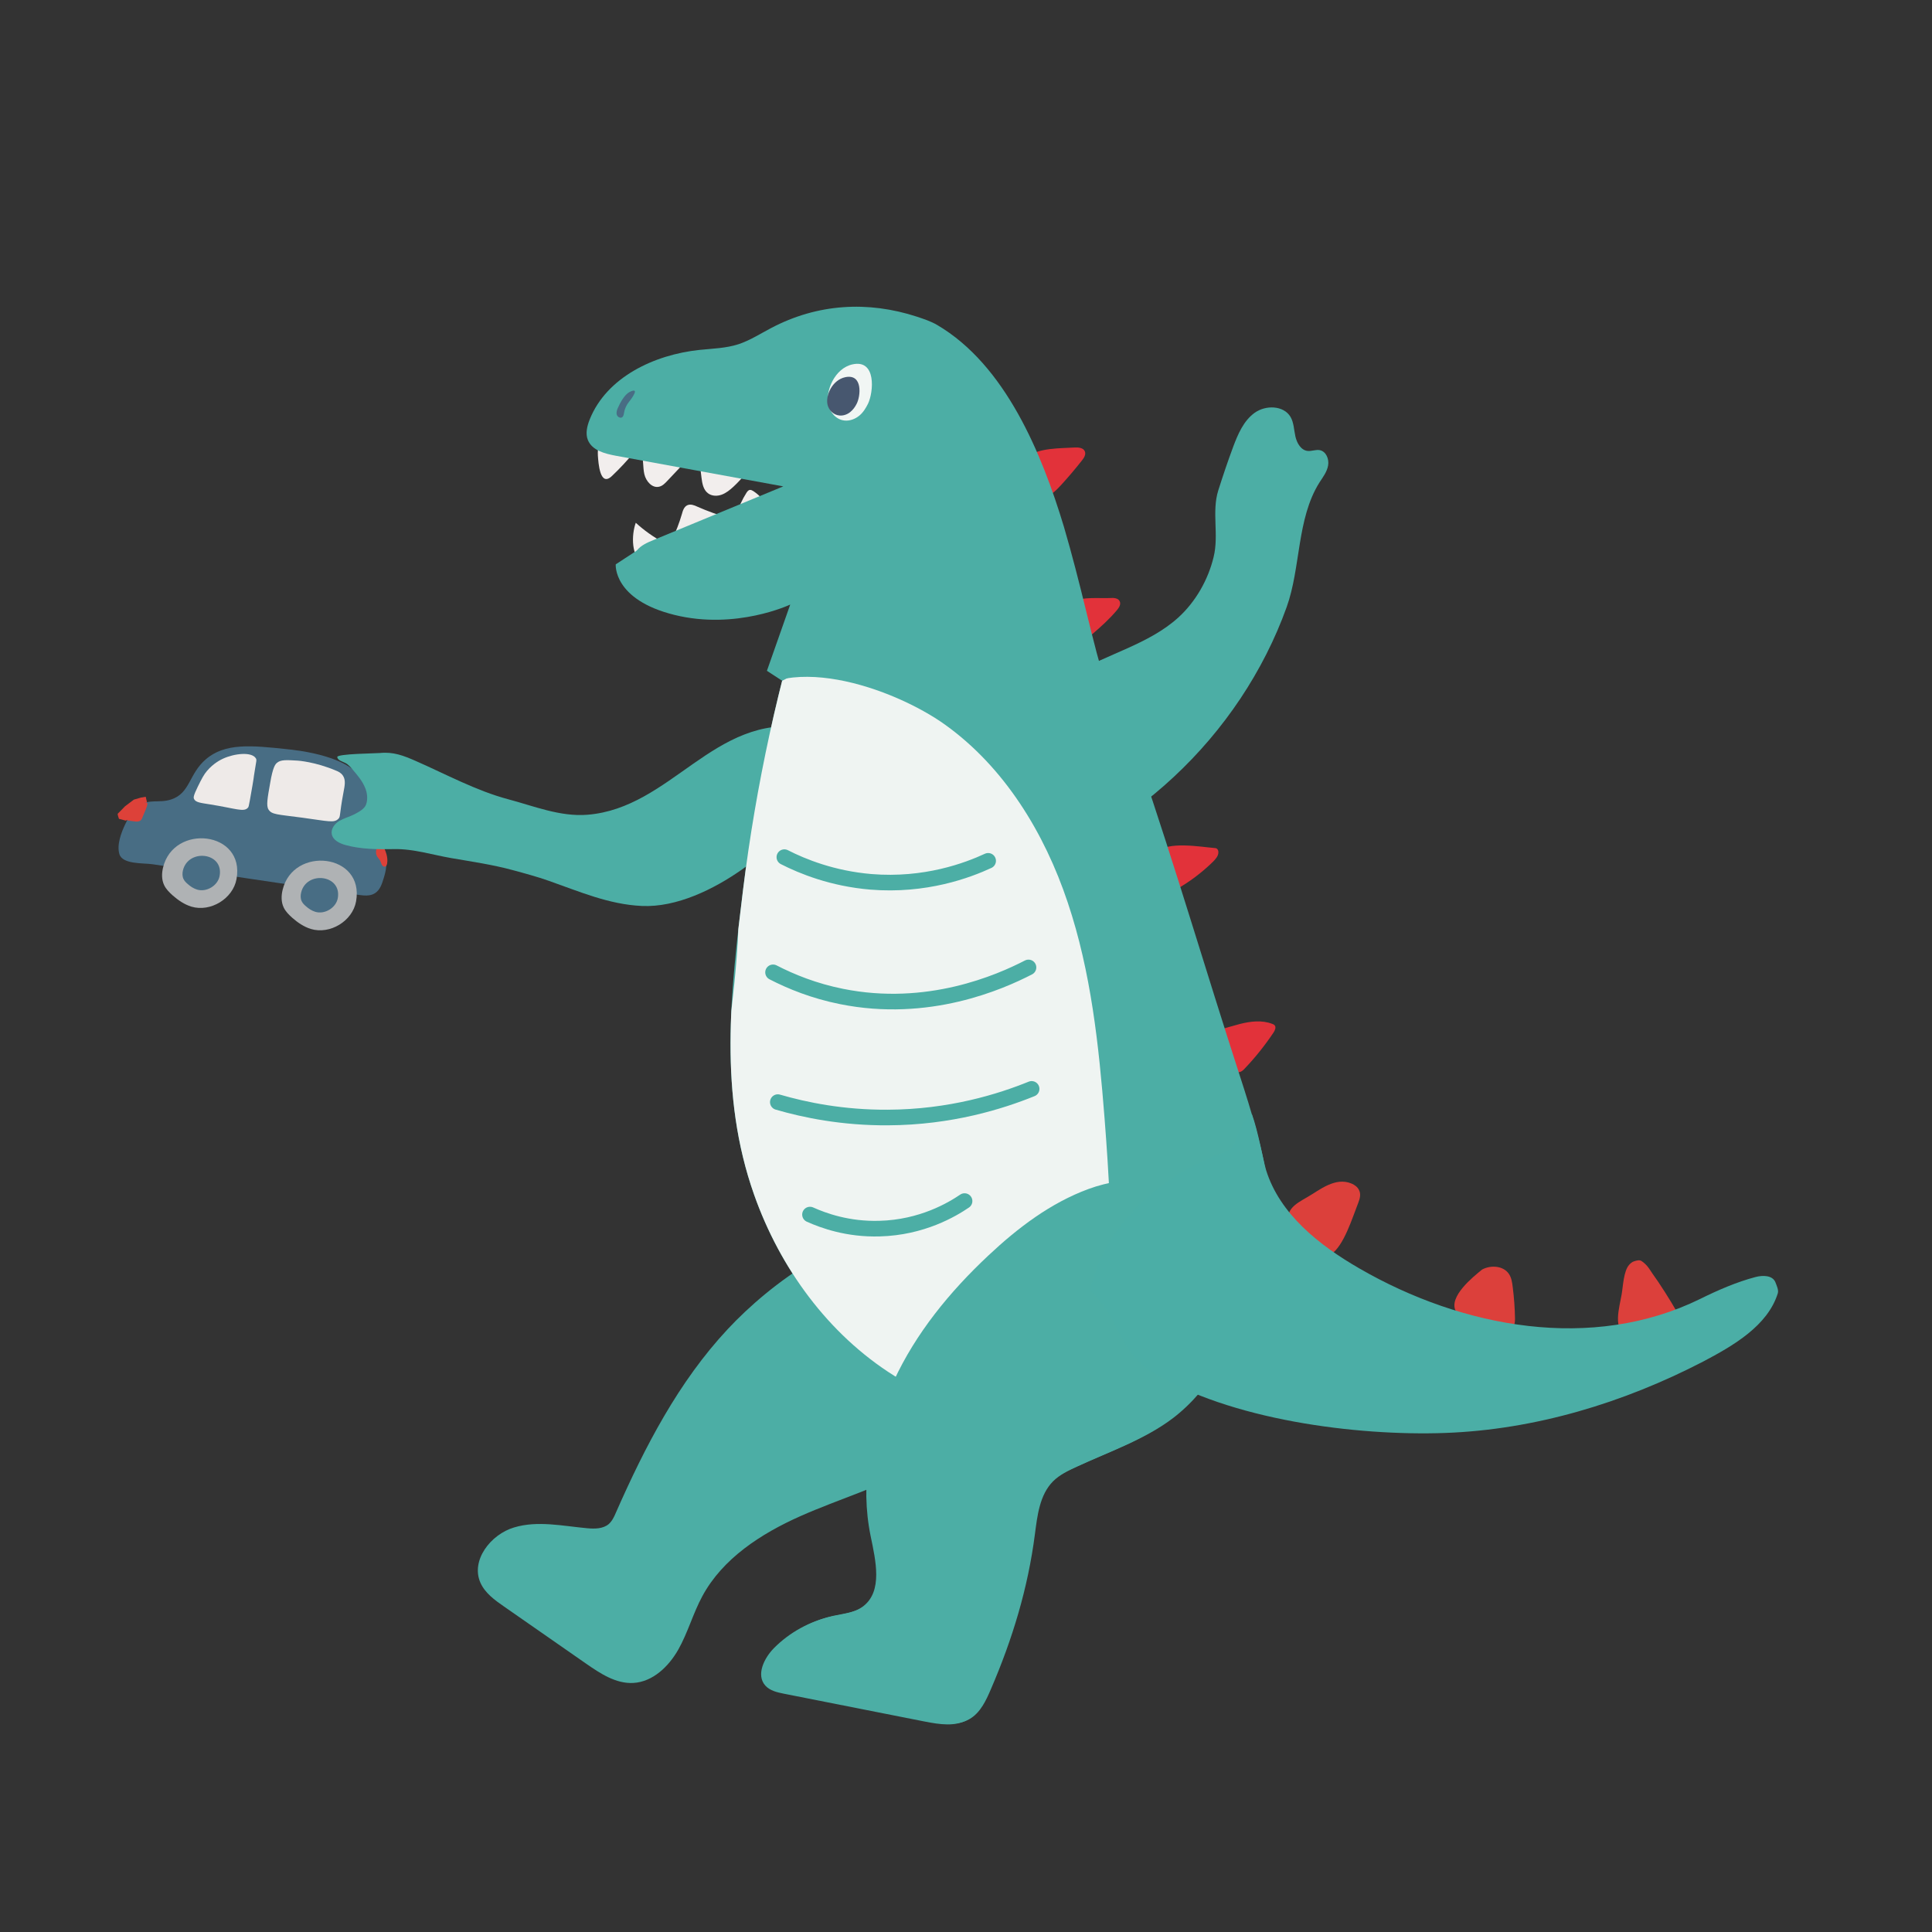 <?xml version="1.0" encoding="utf-8"?>
<!-- Generator: Adobe Illustrator 27.1.1, SVG Export Plug-In . SVG Version: 6.00 Build 0)  -->
<svg version="1.1" id="Layer_1" xmlns="http://www.w3.org/2000/svg" xmlns:xlink="http://www.w3.org/1999/xlink" x="0px" y="0px"
	 viewBox="0 0 1417.3 1417.3" style="enable-background:new 0 0 1417.3 1417.3;" xml:space="preserve">
<rect x="0" y="0" width="1417.3" height="1417.3" fill="#333333" stroke="none"/>
<style type="text/css">
	.st0{fill:#DD4139;}
	.st1{fill:none;}
	.st2{fill:#4CAEA5;}
	.st3{fill:#486D84;}
	.st4{fill:#EEEAE8;}
	.st5{fill:#AFB2B4;}
	.st6{fill:#F2EEED;}
	.st7{fill:#E2323A;}
	.st8{clip-path:url(#SVGID_00000170263465218979398970000007646026020647411846_);fill:#EFF4F2;}
	.st9{fill:none;stroke:#4CAEA5;stroke-width:11.447;stroke-linecap:round;stroke-miterlimit:10;}
	.st10{fill:#DC403B;}
	.st11{fill:#4BAEA6;}
	.st12{fill:#F1F6F4;}
	.st13{fill:#47576F;}
</style>
<g>
	<path class="st0" d="M92.3,602l-5-1.3c0,0-1.3-3.5-0.9-3.8c0.4-0.3,5.3-5.4,5.3-5.4l6.5-4.9l5.2-1.5l3.5-0.6l1.1,4.7l-10.2,10
		L92.3,602z"/>
	<g>
		<path class="st1" d="M517.5,634.1c3.7,12.8,3.3,27.4,11.4,38c12.1,15.8,36.5,14.8,52.7,26.3c8.4,6,16.8,15.9,26.7,12.9
			c4-5.7-1.9-13.3-8.1-16.4c-15.5-7.9-37.4-7.1-45.7-22.5c-5.4-10-2.2-23.1-8.2-32.7c-2.2-3.5-5.4-6.2-8.3-9.1
			c-7.9-7.6-28.2-50.8-35.1-47.6C486.5,590.7,514.8,625,517.5,634.1z"/>
		<path class="st2" d="M722.5,956c0.9-1,1.8-2.1,3-2.5c1.2-0.5,2.9-0.1,3.5,1.1c0.4,1,0,2.1-0.5,3.1c-3.4,6.7-9.3,11.8-15,16.7
			c-8.5,7.2-17.4,14.8-27.9,19.1c-5.4,2.2-20.6,6.4-13.2-4.4c3.8-5.5,20.1-8.9,26.2-12.7C707.5,970.8,715.6,963.9,722.5,956z"/>
		<path class="st2" d="M603.8,594.9c21.1-7.6,40.3-19.6,57.7-33.7c2.5-2,6.8-3.9,8.4-1.1c1.1,1.9-0.3,4.2-1.7,5.8
			c-5.4,6-12.5,10.1-19.5,14.1c-9,5.1-17.9,10.2-26.9,15.3c-8.3,4.7-16.6,9.4-25.5,12.9c-3.8,1.5-7.8,2.7-11.9,2.5
			c-6.7-0.3-11.8-5.7-6.4-10.5C582.5,596.3,597.8,597.1,603.8,594.9z"/>
		<path class="st2" d="M728.2,622.2c2.6,2.6-0.4,6.9-3.3,9.2c-37.6,30.3-81.1,53.4-127.3,67.7c-4.6,1.4-21.8,8-26.1,4.5
			c-6.6-5.3,5.2-8.4,9.5-9.7c17.7-5.2,35.3-9.5,52.5-16.4C667.7,664,699.7,645.3,728.2,622.2z"/>
		<path class="st2" d="M672.6,762.5c31.8-13.6,61.2-32.4,89.6-52.2c3.3,1.4,1.1,6.4-1.5,8.9c-24,22.9-54,38.9-85.2,50.3
			c-19.7,7.2-39.9,12.6-60.3,17.5c-6.1,1.4-49.5,14.2-48.6,4.4c1-11.4,38.3-9.8,45.2-10.9C632.8,777.1,653.2,770.8,672.6,762.5z"/>
		<path class="st2" d="M696.8,865.7c11.3-7.8,21.9-16.7,34.1-23.2c2,3.5-0.9,7.7-3.8,10.6c-22.7,22.5-51.1,39.2-81.7,48.2
			c-5.9,1.7-39.5,11.8-41.1,4.9c-2.1-9,33.9-12.8,40-14.8C662.8,885.4,680.6,876.8,696.8,865.7z"/>
		<g>
			<g>
				<g>
					<g>
						<g>
							<g>
								<path class="st3" d="M125.5,586.5c-9.3,3-16.2-1-24.5,5.2c-4.5,3.4-6.6,7.7-9.1,12.9c-2.9,6-6.4,15.2-4.3,22
									c2.3,7.6,17.4,6.4,24.3,7.4c48.2,7.2,96.5,14.4,144.7,21.5c1.9,0.3,3.9,0.6,5.8,0.9c4.3,0.6,9,1.2,12.6-1.1
									c3.6-2.3,5-6.2,6.4-10.8c1.5-4.9,3.7-12.4,0.2-20.8c-4-9.5-12.5-13.4-14.5-14.2c1.8-4.8,4.5-13.8,2.8-24.8
									c-0.7-4.8-2.1-8.6-2.7-10.1c-8.3-19.9-47.9-24.1-57.5-25.1c-24.9-2.6-44.7-4.7-58.8,7.6
									C138.4,567.9,139.6,581.9,125.5,586.5z"/>
							</g>
						</g>
						<path class="st4" d="M145.1,577.1c-3.3,6.7-3.2,8-2.8,8.9c1.1,2.7,5,3,11.8,4.1c18.9,3,24.8,5.9,27.8,2.4
							c0.5-0.6,0.6-1,1.4-5.4c3.7-20.8,2.3-14,3.6-21.8c1.2-7.3,1.5-7.8,0.8-9c-3.1-5-15.8-3.6-24.2,0.3c-1.5,0.7-6.9,3.3-11.7,9
							C149.5,568.3,148,571.2,145.1,577.1z"/>
						<path class="st4" d="M197,593.9c2.4,3.7,6.2,3.5,24.4,5.9c19.8,2.7,23.5,4,26.7,1c1.9-1.8,0.6-2.2,3.9-19.7
							c0.9-4.8,1.8-8.9-0.5-12.2c-1.4-2-3.3-2.9-4.8-3.5c-15.5-6.6-28.2-7.4-28.2-7.4c-8.3-0.5-12.5-0.8-15.3,1.6
							c-1.2,1-3,2.9-5,14.8C196.2,585.6,195.2,591.1,197,593.9z"/>
					</g>
					<path class="st0" d="M104.7,599.1c-0.3,0.9-0.7,1.9-1.4,2.6c-1.3,1.2-3.4,1.1-5.2,0.8c-1.2-0.2-2.5-0.3-3.7-0.5
						c-0.3,0-0.6-0.1-0.8-0.2c-0.5-0.3-0.8-1-0.6-1.6s0.5-1.2,0.8-1.7c1.8-2.6,3.8-5,6.3-6.8c1.2-0.9,6.5-4.1,7.9-2.6
						C108.9,590.1,105.2,597.7,104.7,599.1z"/>
					<path class="st0" d="M283.5,626.6c0.6,2.2,0.9,4.5,0.5,6.8c-0.2,1-0.5,2-1.4,2.3c-1,0.3-2-0.4-2.5-1.3
						c-0.5-0.9-0.7-1.9-1.1-2.8c-0.7-1.4-1.9-2.4-2.6-3.8c-1.2-2.3-0.5-6.8,2.2-7.8C281.2,619,282.9,624.6,283.5,626.6z"/>
					<path class="st5" d="M207.3,652.9c-1,4.2-1.1,8.8,0.8,12.8c1.4,3,3.8,5.3,6.2,7.5c4.1,3.6,8.6,6.7,13.8,8.3
						c14,4.2,30.5-5.8,33.1-20.2C267.6,626,215,620.3,207.3,652.9z"/>
					<path class="st3" d="M220.9,654.8c-0.5,2.1-0.5,4.4,0.4,6.3c0.7,1.5,1.9,2.7,3.1,3.7c2,1.8,4.3,3.3,6.9,4.1
						c6.9,2.1,15.2-2.9,16.5-10C250.9,641.5,224.7,638.6,220.9,654.8z"/>
				</g>
				<g>
					<path class="st5" d="M119.6,636.5c-1,4.2-1.1,8.8,0.8,12.8c1.4,3,3.8,5.3,6.2,7.5c4.1,3.6,8.6,6.7,13.8,8.3
						c14,4.2,30.5-5.8,33.1-20.2C180,609.6,127.3,603.9,119.6,636.5z"/>
					<path class="st3" d="M134.2,638.5c-0.5,2.1-0.5,4.4,0.4,6.3c0.7,1.5,1.9,2.7,3.1,3.7c2,1.8,4.3,3.3,6.9,4.1
						c6.9,2.1,15.2-2.9,16.5-10C164.3,625.2,138.1,622.3,134.2,638.5z"/>
				</g>
			</g>
			<path class="st2" d="M533.9,975c-36.1,38.6-60.8,86.3-82.1,134.7c-1.3,3.1-2.8,6.2-5.3,8.4c-4.2,3.5-10.3,3.5-15.7,3
				c-17.9-1.6-36.3-5.8-53.6-0.6c-17.3,5.1-32.1,24.3-24.7,40.7c3.4,7.5,10.4,12.6,17.2,17.3c20.1,14,40.1,27.9,60.2,41.9
				c10.5,7.3,22,14.9,34.7,14.2c14.3-0.8,26-12.1,33-24.5s10.8-26.5,17.6-39.1c14.9-27.7,43.1-45.9,71.8-58.7
				c28.8-12.8,59.4-21.6,86.8-37.1c23.5-13.3,44.8-32,56.6-56.3c23.7-48.7-3.2-105.8-58.5-113.8C622.9,897.7,564.6,942.1,533.9,975z
				"/>
			<path class="st6" d="M466.4,383.5c6.1,5.6,13,10.5,20.3,14.4c1.3,0.7,2.7,1.3,4.1,0.8c1-0.4,1.6-1.5,2.1-2.6
				c3-6.1,5.4-12.4,7.3-18.9c0.7-2.6,1.6-5.5,4.1-6.6c2.3-1,5,0,7.3,1.1c7.5,3.3,15.2,6.1,23.1,8.3c1.4,0.4,3,0.7,4.2-0.1
				c0.9-0.6,1.2-1.7,1.5-2.8c1.7-5.5,4.1-10.7,7.2-15.6c0.6-0.9,1.4-2,2.5-2.1c0.9-0.1,1.8,0.4,2.6,0.9c2.6,1.7,5,3.9,7,6.3
				c0.6,0.7,1.1,1.5,1.2,2.4c0.1,0.9-0.3,1.7-0.8,2.5c-4.3,7.6-11.6,12.9-19,17.5c-10.6,6.5-21.9,11.8-33.1,17
				c-9.2,4.3-25,13.7-35.4,8.2C462.7,408.9,463.2,392.3,466.4,383.5z"/>
			<path class="st6" d="M448.9,349.2c5.7-5.4,11-11.1,16-17.1c1.1-1.3,2.7-2.7,4.2-2c0.8,0.4,1.1,1.2,1.4,2c1.7,5,1,10.6,2.2,15.8
				c1.2,5.2,5.8,10.5,11,9.1c2.4-0.6,4.2-2.5,5.9-4.3c4.5-4.8,9-9.6,13.6-14.4c2.6-2.7,5.4-5.6,9.1-6.1c0.8,6,1.6,12,2.3,18.1
				c0.5,4.2,1.3,8.9,4.7,11.5c2.8,2.2,6.8,2.3,10.1,1.1c3.3-1.2,6.1-3.5,8.7-5.9c3-2.8,5.8-5.8,8.4-9c0.8-0.9,1.5-1.9,1.6-3.1
				c0.1-1.2-0.6-2.3-1.3-3.3c-9.4-13.5-24.8-22.2-40.8-26.2c-16.2-4-34.4-4.4-50.9-2c-11.8,1.7-17.1,9.1-16.5,20.8
				C439,339.7,440.1,357.6,448.9,349.2z"/>
			<path class="st2" d="M430.9,597.7c-20,1.6-39.3-6.4-58.2-11.4c-23.3-6.2-45.7-18.4-67.8-28.1c-8.9-3.9-16.4-6.8-26.1-5.8
				c-2.5,0.3-31.8,0.5-31.4,3c0.4,2.4,3.5,3.1,5.7,4.2c2.4,1.1,4.1,3.2,5.8,5.2c3.4,4,6.9,8.1,8.9,13c1.6,3.8,2.2,8.5,0.7,12.5
				c-1.3,3.3-5.4,5.4-8.6,7.1c-3.6,1.8-7.5,2.8-11,4.8c-3.4,2.1-6.3,5.9-5.5,9.8c0.9,4.4,5.7,6.7,10,7.9c11.6,3.2,23.7,3.2,35.7,3
				c14.1-0.3,28.1,4.2,42,6.6c15.1,2.6,30.3,4.8,45,8.8c8.9,2.4,17.8,4.8,26.6,7.9c22.5,7.9,44,17.3,68.1,18.4
				c25.6,1.2,52.9-12.3,73.3-26.6c25.4-17.8,121.3-93.3,46.4-104.3C523.7,523.8,492.5,592.8,430.9,597.7z"/>
			<path class="st7" d="M890.9,622.1c0.5,0,1.1,0.1,1.5,0.3c1,0.5,1.4,1.7,1.4,2.8c0,2.8-2.1,5.1-4.1,7.1
				c-8.2,8-17.4,14.9-27.4,20.5c-1.4,0.8-2.9,1.6-4.5,1.7c-10.7,1-14.9-22.8-8.9-29.4C856.5,616.9,881,621.3,890.9,622.1z"/>
			<path class="st7" d="M909.5,751.2c7.8-2,16.3-3,23.8-0.1c0.6,0.2,1.3,0.5,1.8,1.1c1.2,1.4,0.2,3.6-0.8,5.2
				c-6.3,9.4-13.3,18.2-21.1,26.4c-1,1.1-2.1,2.1-3.5,2.6c-2.3,0.7-4.8-0.6-6.6-2.3c-6-5.6-8.2-14.3-12.5-21c-3.4-5.3-4.8-4.7,2-6.9
				C898.2,754.3,903.9,752.7,909.5,751.2z"/>
			<path class="st7" d="M788,328.3c3-0.2,6.9,0.1,7.9,3c0.8,2.3-0.7,4.6-2.2,6.5c-4.8,6.1-9.8,12-15,17.7c-3.3,3.6-6.8,7.2-11.4,9.1
				c-3.8-6.9-20-20.4-13.4-28.8C759.9,328.3,779.7,328.9,788,328.3z"/>
			<path class="st7" d="M814.4,438.7c2.6-0.2,5.9,0,7,2.4c1.1,2.2-0.5,4.7-2.1,6.6c-5.4,6.4-11.6,12-18,17.5
				c-1.3,1.1-2.8,2.3-4.6,2.3c-3,0.1-4.9-3.1-6.1-5.9c-2.4-5.8-8.8-16.5-2.9-20.3C793.5,437.6,807.7,439.1,814.4,438.7z"/>
			<path class="st2" d="M789,417.3c-2.7-10.3-5.5-20.6-8.5-30.8c-16.2-53.7-42.9-118.7-93-148.1c-4.6-2.7-9.8-4.4-14.9-6.1
				c-35.9-11.7-72.9-9.6-107,8.4c-7.8,4.1-15.4,9-23.8,11.8c-9.2,3-19.1,3.2-28.7,4.2c-33.2,3.5-68.1,20-80.5,51
				c-1.9,4.8-3.3,10.4-1.3,15.2c3.1,7.5,12.3,9.9,20.3,11.4c41,7.5,82,15,123,22.5c-31.8,13.1-63.5,26.3-95.3,39.4
				c-4.4,1.8-9,3.8-12,7.5c-5.6,6.9-3.6,17.8,2.3,24.4c6,6.6,14.8,9.8,23.5,11.8c34,8.2,70.9,3.2,101.5-13.6
				c-23.5,73.7-40,149.6-49.5,226.4c-9.3,75.5-17.9,150.1,8.1,223.7c19,53.8,54.4,102.5,102.7,132.8
				c57.2,35.9,163.4,68.8,213.2,12.1c17.7-20.1,32.4-42.5,47.2-64.8c31.2-47.3,9.5-117.1-6.8-167.4
				c-24.7-76.2-47.5-153.9-73.4-229.7c-9.6-28-23.9-51.1-31.5-80.2C799.2,458.7,794.4,437.9,789,417.3z"/>
			<path class="st2" d="M787.7,494.3c25.1-14.8,55-21.7,76.6-41.2c12.8-11.6,22-27.8,26-44.5c4-16.2-1.5-33.1,3.4-48.8
				c3.4-10.7,7-21.4,10.9-31.9c3.5-9.3,7.6-19.1,15.7-25c8.1-5.9,21.3-5.6,26.4,2.9c2.5,4.3,2.5,9.5,3.6,14.4
				c1.1,4.9,4.1,10.1,9,10.6c2.9,0.3,5.9-1.1,8.8-0.6c4.7,0.9,7,6.5,6.2,11.2c-0.8,4.7-3.8,8.6-6.4,12.6
				c-16.7,26.6-13.6,62.3-24,91.3c-8.5,23.7-20,46.2-33.9,67.1c-14,21-30.5,40.4-49,57.6c-9.2,8.6-19,16.7-29.2,24.1
				c-7,5.1-21.6,18.8-30.3,19.5c-18.6,10.4-40,19.3-60.7,14C668.9,609.1,758.3,511.6,787.7,494.3z"/>
			<path class="st3" d="M453.2,299.4c-0.7,1.5-1.2,3.3-0.7,4.9c0.5,1.6,2.6,2.7,3.9,1.8c1-0.7,1.2-2.1,1.4-3.3
				c0.5-3,1.8-5.8,3.7-8.1c2.2-2.7,8.1-11,0.5-7.2C458.2,289.3,454.9,295.5,453.2,299.4z"/>
			<path class="st2" d="M916.3,952.4c28.4-76.2-61.7-100.8-119.2-79.7c-27.8,10.2-51.9,28.5-73.5,48.8c-28.3,26.5-53.3,57-69.5,92.2
				c-16.2,35.2-23.2,75.2-15.4,113.2c3.7,17.9,9,40.3-5.4,51.4c-6.5,5-15.2,5.8-23.2,7.5c-15.9,3.5-30.8,11.6-42.3,23.2
				c-7.3,7.4-13.3,19.7-6.4,27.5c3.4,3.8,8.7,5,13.7,6c34.4,6.8,68.8,13.6,103.2,20.4c10.8,2.1,22.8,4.1,32.1-1.7
				c7.5-4.7,11.5-13.3,15-21.5c15.8-36.6,27.2-74.1,32.3-113.7c1.8-13.8,3.5-28.9,13.3-38.8c4.9-4.9,11.3-7.9,17.6-10.8
				c23.5-10.9,49.6-19.8,70.3-35.5C887.4,1019.2,903.9,985.7,916.3,952.4z"/>
		</g>
		<g>
			<defs>
				<path id="SVGID_1_" d="M789,417.3c-2.7-10.3-5.5-20.6-8.5-30.8c-16.2-53.7-42.9-118.7-93-148.1c-4.6-2.7-9.8-4.4-14.9-6.1
					c-35.9-11.7-72.9-9.6-107,8.4c-7.8,4.1-15.4,9-23.8,11.8c-9.2,3-19.1,3.2-28.7,4.2c-33.2,3.5-68.1,20-80.5,51
					c-1.9,4.8-3.3,10.4-1.3,15.2c3.1,7.5,12.3,9.9,20.3,11.4c41,7.5,82,15,123,22.5c-31.8,13.1-63.5,26.3-95.3,39.4
					c-4.4,1.8-9,3.8-12,7.5c-5.6,6.9-3.6,17.8,2.3,24.4c6,6.6,14.8,9.8,23.5,11.8c34,8.2,70.9,3.2,101.5-13.6
					c-23.5,73.7-40,149.6-49.5,226.4c-9.3,75.5-17.9,150.1,8.1,223.7c19,53.8,54.4,102.5,102.7,132.8
					c42.1,26.4,108.2,52.4,155.4,26.6c54.5-29.8,95.1-92,106.1-152c11-60-8.1-105.3-32-158.3c-23.7-52.5-30.6-111.8-49.2-166.1
					c-9.6-28-23.9-51.1-31.5-80.2C799.1,458.7,794.3,437.9,789,417.3z"/>
			</defs>
			<clipPath id="SVGID_00000011025128806646028210000003974101372028268424_">
				<use xlink:href="#SVGID_1_"  style="overflow:visible;"/>
			</clipPath>
			<path style="clip-path:url(#SVGID_00000011025128806646028210000003974101372028268424_);fill:#EFF4F2;" d="M693.4,531.7
				c43.6,31.3,72.9,79.5,89.9,130.4c17.1,50.9,22.8,104.8,27,158.3c3.2,41.1,5.6,82.3,4.2,123.5c-1,30.4-4.2,61.1-14,90
				c-6.5,19.2-17,38.4-34.8,48c-27.9,15.1-62.2,1.7-90-13.4c-42.6-23.3-83.5-51.4-113.9-89.2c-62.7-78.1-24-197-20.2-297.1
				c2.3-59.9-38.4-112.3-2.5-162.4C571.6,474.2,656.4,505.1,693.4,531.7z"/>
		</g>
		<path class="st2" d="M917.8,951.9c28.4-76.2-61.7-100.8-119.2-79.7c-27.8,10.2-51.9,28.5-73.5,48.8c-28.3,26.5-53.3,57-69.5,92.2
			c-16.2,35.2-23.2,75.2-15.4,113.2c3.7,17.9,9,40.3-5.4,51.4c-6.5,5-15.2,5.8-23.2,7.5c-15.9,3.5-30.8,11.6-42.3,23.2
			c-7.3,7.4-13.3,19.7-6.4,27.5c3.4,3.8,8.7,5,13.7,6c34.4,6.8,68.8,13.6,103.2,20.4c10.8,2.1,22.8,4.1,32.1-1.7
			c7.5-4.7,11.5-13.3,15-21.5c15.8-36.6,27.2-74.1,32.3-113.7c1.8-13.8,3.5-28.9,13.3-38.8c4.9-4.9,11.3-7.9,17.6-10.8
			c23.5-10.9,49.6-19.8,70.3-35.5C888.9,1018.7,905.4,985.2,917.8,951.9z"/>
		<path class="st9" d="M575.4,628.8c13.3,6.8,35.2,15.7,63.4,18.1c40.1,3.3,71.2-8.5,86.1-15.4"/>
		<path class="st9" d="M567.1,713.3c13.4,6.9,30.2,13.7,50.2,17.7c63.4,12.8,116.1-10.4,137.2-21.3"/>
		<path class="st9" d="M570.6,808.5c19.9,5.8,47.6,11.5,80.7,11.3c46.1-0.2,82.8-11.8,105.5-21"/>
		<path class="st9" d="M594.2,891c9.8,4.4,27.8,11,51.1,10.3c31-0.8,53.2-14,62.3-20.2"/>
	</g>
	<path class="st2" d="M573.8,499.4l-11.2-7.3l17.1-48.6c0,0-39.6,18.8-84.9,7.6S451.7,414,451.7,414l15.6-10.2l49.8,20.1l81-19.2
		l16.7,24.8l-21.3,59.7L573.8,499.4z"/>
	<g>
		<path class="st10" d="M991.6,868.3c2.1,0.9,4.2,2.4,5.3,4.6c1.7,3.2,0.6,6.6-0.5,9.5c-4.2,10.6-10.6,31.9-20.2,37.9
			c-7.7,4.8-24.3-8.4-29.1-18.6c-6.6-13.7,3.2-18.4,12.1-23.6C967.8,873.2,979.5,863.1,991.6,868.3z"/>
		<path class="st10" d="M1087.3,931.3c6.4-3.4,15.5-2.8,19.6,3.2c1.9,2.8,2.4,6.2,2.8,9.5c1,7.8,1.6,15.7,1.7,23.6
			c0,2.6-0.4,5.7-2.8,6.6c-1.1,0.4-2.3,0.1-3.5-0.1c-9.1-2-32.2-2.9-37.2-12.4C1062.6,951.2,1080.5,936.8,1087.3,931.3z"/>
		<path class="st10" d="M1189.6,949.7c1.1-6.2,1.4-17.1,5.5-21.8c1-1.1,2.2-2.2,3.6-2.6c2-0.6,4-1.3,5.7-0.1c4.3,3,5.9,6.3,7.7,8.9
			c5.6,7.7,13.3,19.9,18,28.2c0.6,1.1,1.2,2.4,0.8,3.6c-0.3,0.9-1.3,1.5-2.1,2c-8.7,4.9-23.8,12.5-34.1,11.1
			C1182.2,977.4,1188.2,958.2,1189.6,949.7z"/>
		<path class="st11" d="M1304.2,948.7c0.7-2.4-0.9-5.7-1.8-8.1c-2.1-5.1-9.2-5.2-14.5-3.8c-13.8,3.6-28,9.8-40.7,16.1
			c-78.9,38.7-173.9,21.6-250-22.4c-29.4-17-58.3-39.7-68.4-72.1c-2.1-6.8-5.9-29-10.4-41c-8.5,1.7-10.2,24.2-18.3,27.1
			c-32.5,11.4-62.4,31.8-82.1,60.4c-8.8,12.9-15,26.9-18.4,41.6c22.5,20.8,19.9,43.9,45.9,60.1c56,34.8,149,47,214.8,44.6
			c65.8-2.4,130.5-22,189-52.3C1271.5,987.2,1296.8,972.6,1304.2,948.7z"/>
	</g>
	<path class="st12" d="M607.7,297c1.3,5.5,5.6,10.9,11.9,11.5c3.9,0.4,7.9-1.2,10.8-3.6c2.9-2.4,4.8-5.6,6.4-8.8
		c4-8.3,6.3-32.7-11.4-28.8C612.4,270.1,605.3,286.8,607.7,297z"/>
	<path class="st13" d="M607.1,297c0.9,3.7,4.1,7.4,8.7,7.8c2.9,0.3,5.8-0.8,7.9-2.5c2.1-1.7,3.6-3.8,4.7-6c3-5.6,4.7-22.3-8.3-19.6
		C610.6,278.7,605.4,290.1,607.1,297z"/>
</g>
</svg>
